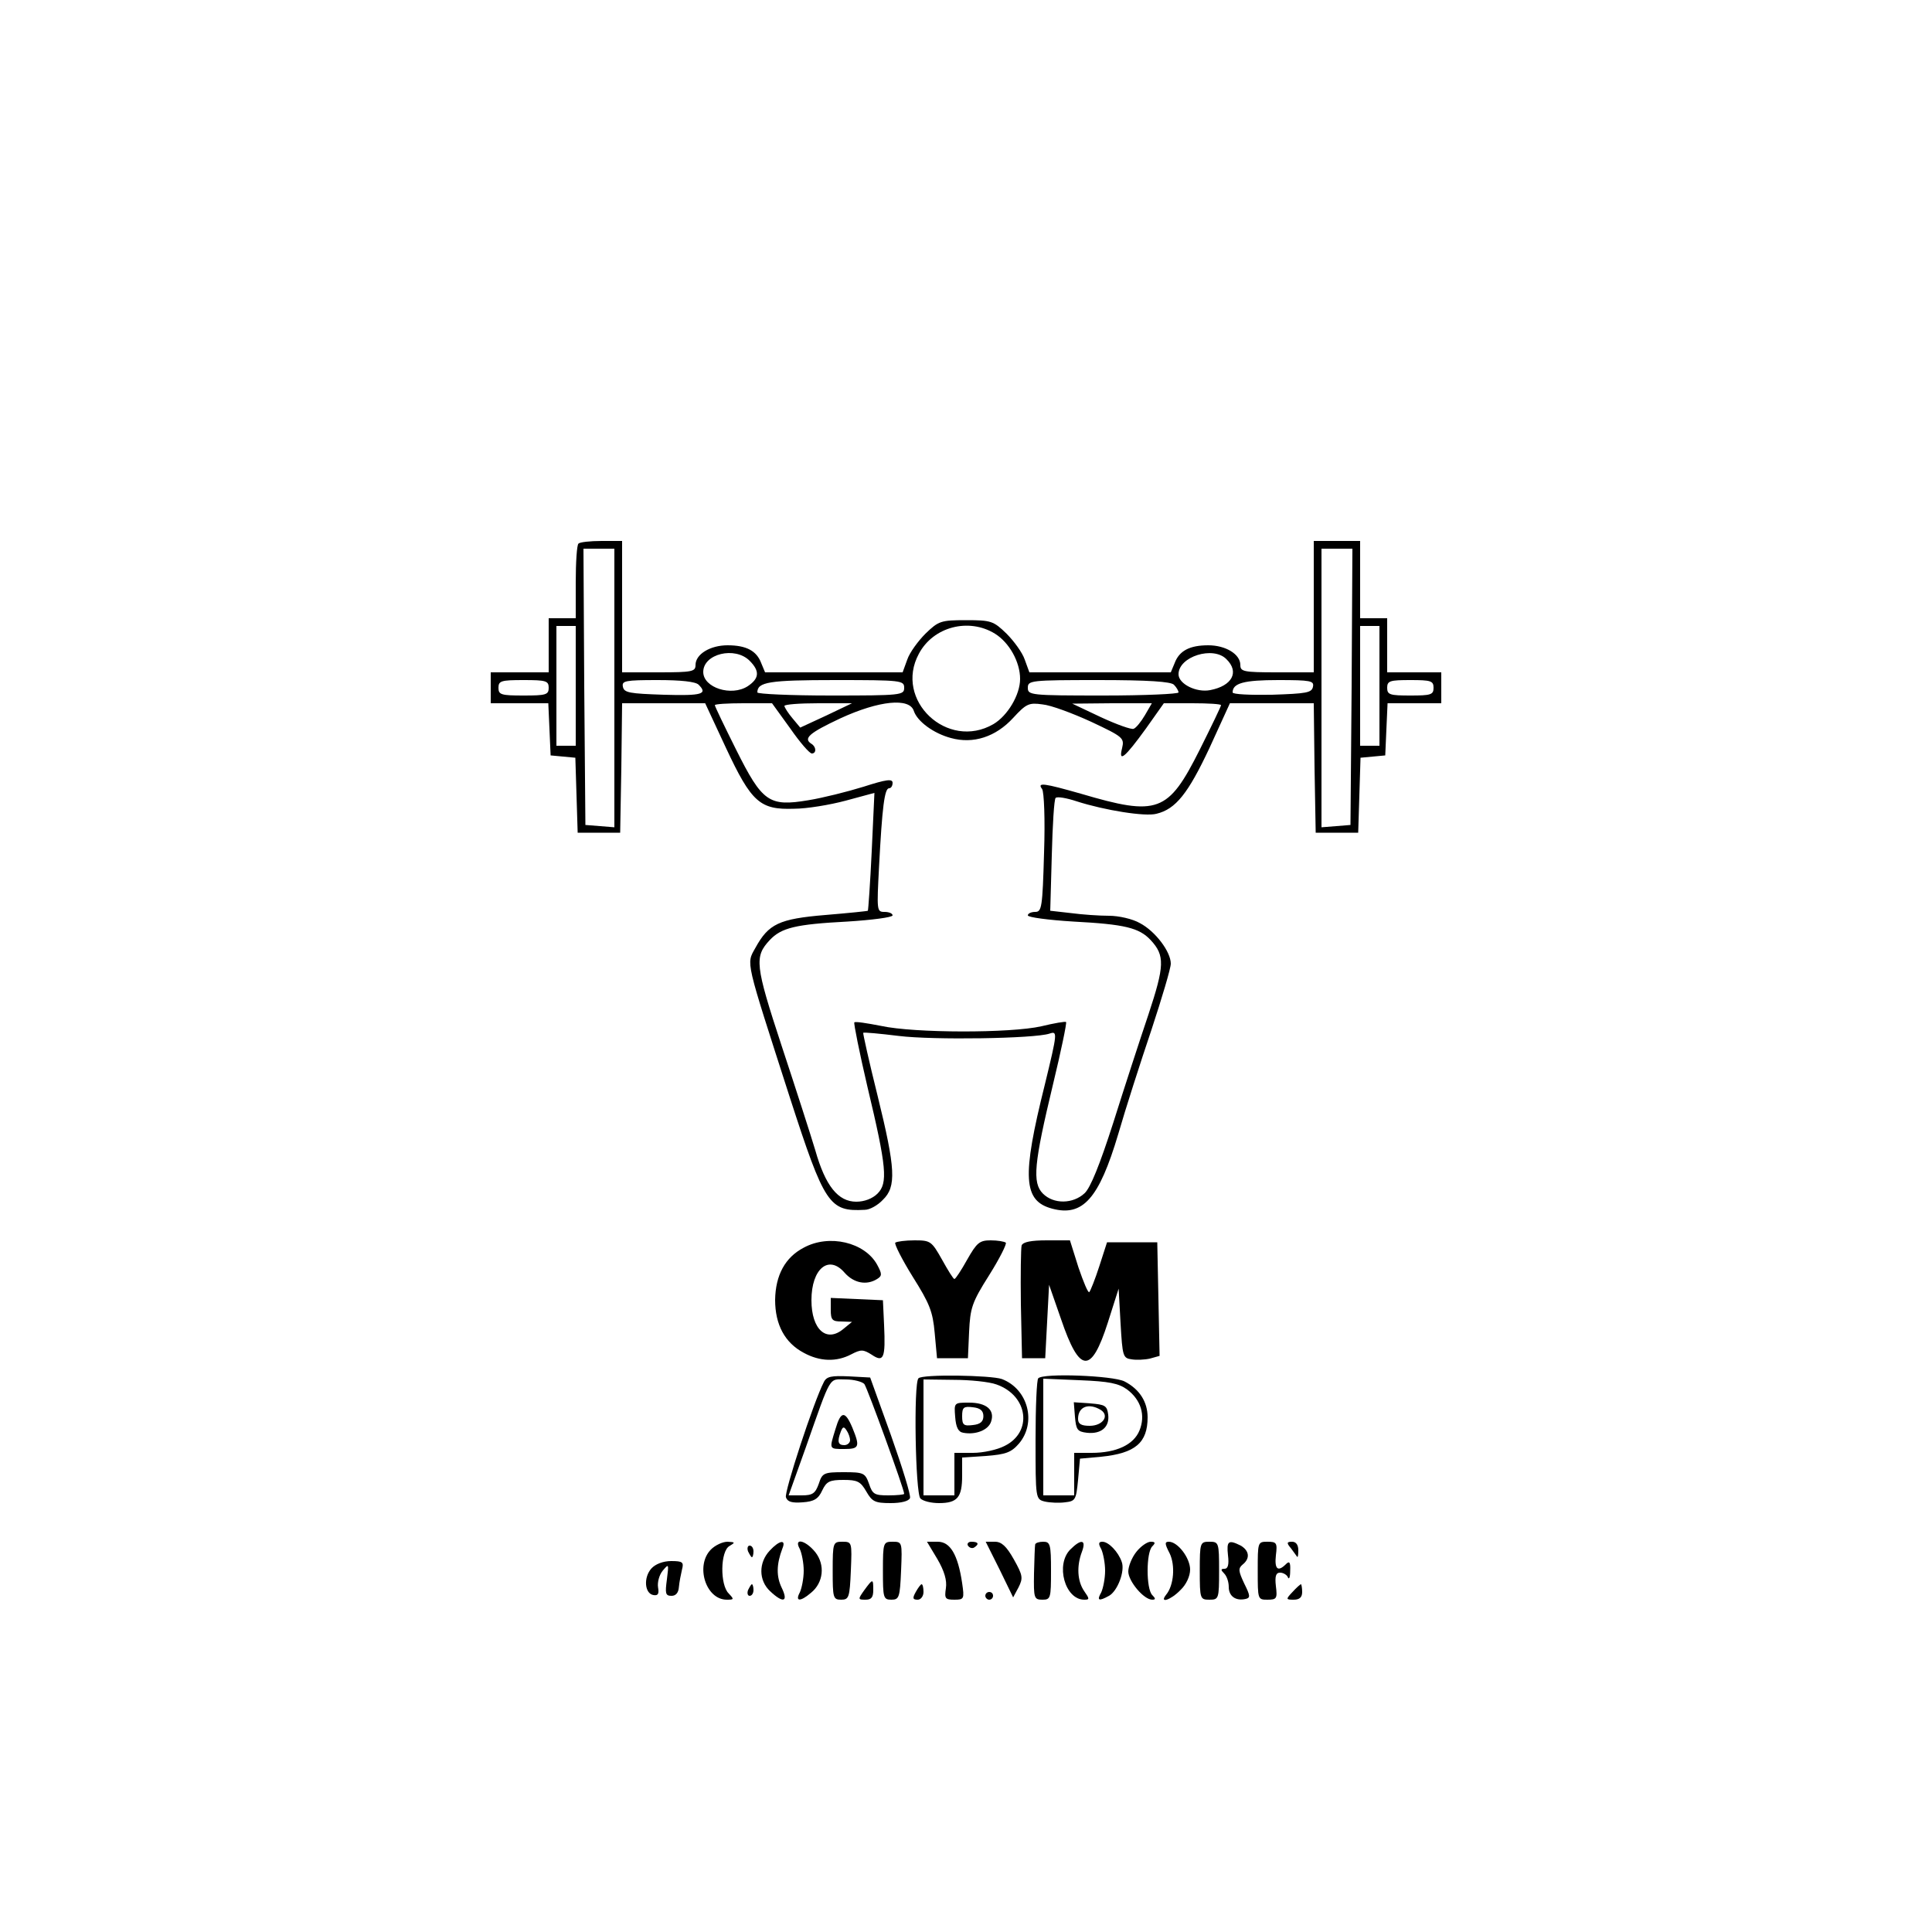 <?xml version="1.0" standalone="no"?>
<!DOCTYPE svg PUBLIC "-//W3C//DTD SVG 20010904//EN"
 "http://www.w3.org/TR/2001/REC-SVG-20010904/DTD/svg10.dtd">
<svg version="1.0" xmlns="http://www.w3.org/2000/svg"
 width="500pt" height="500pt" viewBox="0 0 500 500"
 preserveAspectRatio="xMidYMid meet">

<g transform="translate(0,500) scale(0.1,-0.1)"
fill="#000000" stroke="none">
<path d="M1497 3593 c-4 -3 -7 -48 -7 -100 l0 -93 -35 0 -35 0 0 -70 0 -70
-75 0 -75 0 0 -40 0 -40 75 0 74 0 3 -67 3 -68 32 -3 32 -3 3 -97 3 -97 55 0
55 0 3 168 2 167 108 0 107 0 54 -116 c66 -141 88 -160 176 -157 33 0 93 10
134 21 l74 20 -7 -151 c-4 -84 -9 -153 -10 -154 -1 -1 -50 -6 -110 -11 -120
-10 -147 -23 -181 -85 -24 -43 -27 -26 89 -387 90 -278 102 -296 194 -291 13
0 34 12 47 26 35 34 33 79 -14 270 -22 88 -38 161 -37 162 1 2 43 -2 92 -8 89
-11 351 -7 390 6 21 7 21 4 -12 -132 -60 -240 -56 -301 19 -321 79 -21 121 25
171 193 19 66 58 187 86 270 27 82 50 159 50 171 0 31 -40 84 -80 105 -19 11
-55 19 -80 19 -25 0 -69 3 -99 7 l-53 6 4 143 c2 78 6 146 10 149 4 4 28 0 55
-9 72 -23 177 -40 206 -32 50 12 82 53 137 170 l53 116 108 0 109 0 2 -167 3
-168 55 0 55 0 3 97 3 97 32 3 32 3 3 68 3 67 69 0 70 0 0 40 0 40 -70 0 -70
0 0 70 0 70 -35 0 -35 0 0 100 0 100 -60 0 -60 0 0 -170 0 -170 -95 0 c-87 0
-95 2 -95 19 0 28 -38 51 -83 51 -48 0 -75 -14 -87 -46 l-10 -24 -183 0 -183
0 -12 33 c-6 18 -28 48 -47 67 -34 33 -40 35 -105 35 -65 0 -71 -2 -105 -35
-19 -19 -41 -49 -47 -67 l-12 -33 -178 0 -178 0 -10 24 c-12 32 -39 46 -87 46
-45 0 -83 -23 -83 -51 0 -17 -8 -19 -95 -19 l-95 0 0 170 0 170 -53 0 c-30 0
-57 -3 -60 -7z m93 -374 l0 -360 -37 3 -38 3 -3 358 -2 357 40 0 40 0 0 -361z
m1908 4 l-3 -358 -37 -3 -38 -3 0 360 0 361 40 0 40 0 -2 -357z m-2008 2 l0
-155 -25 0 -25 0 0 155 0 155 25 0 25 0 0 -155z m1085 135 c37 -23 65 -73 65
-117 0 -41 -32 -95 -69 -117 -119 -69 -258 62 -193 182 37 70 129 94 197 52z
m995 -135 l0 -155 -25 0 -25 0 0 155 0 155 25 0 25 0 0 -155z m-1630 65 c27
-27 25 -46 -5 -66 -42 -27 -115 -4 -115 37 0 47 82 67 120 29z m1234 4 c34
-33 15 -69 -42 -80 -36 -7 -82 16 -82 41 0 46 90 74 124 39z m-1754 -74 c0
-18 -7 -20 -65 -20 -58 0 -65 2 -65 20 0 18 7 20 65 20 58 0 65 -2 65 -20z
m388 8 c24 -24 10 -29 -90 -26 -89 3 -103 5 -106 21 -3 15 6 17 90 17 60 0 98
-4 106 -12z m532 -8 c0 -19 -7 -20 -190 -20 -104 0 -190 4 -190 8 0 27 30 32
202 32 171 0 178 -1 178 -20z m698 8 c7 -7 12 -16 12 -20 0 -4 -88 -8 -195 -8
-188 0 -195 1 -195 20 0 19 7 20 183 20 129 0 187 -4 195 -12z m360 -5 c-3
-16 -17 -18 -106 -21 -56 -1 -102 1 -102 6 0 24 29 32 118 32 84 0 93 -2 90
-17z m312 -3 c0 -18 -7 -20 -60 -20 -53 0 -60 2 -60 20 0 18 7 20 60 20 53 0
60 -2 60 -20z m-1665 -105 c25 -36 50 -65 56 -65 12 0 12 17 -1 25 -22 14 -6
28 75 66 100 46 179 54 190 19 9 -27 51 -58 96 -70 58 -16 116 3 161 52 34 37
41 40 76 35 22 -2 78 -23 126 -45 83 -39 86 -42 80 -68 -10 -39 7 -25 62 51
l46 65 74 0 c41 0 74 -2 74 -5 0 -3 -25 -55 -55 -115 -82 -163 -108 -173 -308
-114 -95 27 -114 30 -100 12 5 -8 8 -78 5 -165 -4 -142 -6 -153 -23 -153 -10
0 -19 -4 -19 -9 0 -5 53 -12 118 -16 133 -7 170 -16 200 -48 37 -40 36 -66 -6
-193 -22 -65 -63 -191 -91 -280 -35 -109 -59 -168 -74 -182 -30 -28 -80 -29
-108 -1 -28 28 -23 78 26 282 21 87 36 159 34 162 -2 2 -31 -3 -64 -11 -79
-18 -328 -18 -415 1 -36 7 -67 12 -69 9 -2 -2 13 -77 34 -167 50 -209 53 -249
26 -276 -13 -13 -34 -21 -55 -21 -47 0 -80 41 -106 133 -12 40 -51 161 -87
270 -69 210 -71 231 -31 274 30 32 67 41 201 48 64 4 117 11 117 16 0 5 -9 9
-21 9 -20 0 -20 3 -14 118 8 152 14 202 26 202 5 0 9 6 9 14 0 11 -16 9 -75
-10 -42 -13 -106 -29 -143 -35 -102 -17 -119 -5 -187 131 -30 60 -55 112 -55
115 0 3 33 5 74 5 l74 0 47 -65z m93 33 l-67 -31 -20 24 c-11 13 -20 27 -21
32 0 4 39 7 88 7 l87 0 -67 -32z m825 1 c-10 -17 -23 -33 -29 -35 -5 -3 -44
11 -85 30 l-74 35 103 1 103 0 -18 -31z"/>
<path d="M2080 1771 c-48 -25 -73 -71 -74 -135 0 -64 25 -111 74 -137 42 -23
85 -24 123 -4 25 13 31 13 53 -1 31 -21 36 -9 32 77 l-3 64 -67 3 -68 3 0 -31
c0 -26 4 -30 28 -30 l27 -1 -22 -18 c-44 -37 -83 -2 -83 74 0 82 45 119 86 71
24 -27 57 -33 84 -16 13 8 13 13 0 37 -32 58 -124 80 -190 44z"/>
<path d="M2317 1784 c-3 -3 17 -43 45 -88 44 -70 52 -90 57 -146 l6 -65 40 0
40 0 3 68 c3 62 7 76 52 147 27 43 46 81 43 84 -4 3 -21 6 -39 6 -29 0 -36 -6
-61 -50 -15 -27 -30 -50 -33 -50 -3 0 -17 23 -32 50 -27 48 -30 50 -71 50 -24
0 -46 -3 -50 -6z"/>
<path d="M2644 1777 c-2 -7 -3 -76 -2 -152 l3 -140 30 0 30 0 5 95 5 95 31
-89 c48 -141 78 -143 121 -9 l28 88 5 -90 c5 -85 6 -90 29 -93 12 -2 34 -1 47
2 l25 7 -3 147 -3 147 -65 0 -65 0 -20 -62 c-11 -34 -23 -64 -26 -67 -3 -3
-15 26 -28 64 l-22 70 -60 0 c-40 0 -61 -4 -65 -13z"/>
<path d="M2132 1423 c-26 -50 -103 -285 -98 -298 4 -12 16 -15 43 -13 30 2 41
9 51 31 11 23 19 27 55 27 36 0 44 -4 59 -30 15 -26 22 -30 63 -30 27 0 47 5
50 13 3 6 -20 80 -49 162 l-54 150 -55 3 c-45 2 -58 0 -65 -15z m105 -5 c8
-11 103 -272 103 -284 0 -2 -18 -4 -41 -4 -36 0 -41 3 -50 30 -10 28 -14 30
-65 30 -52 0 -56 -2 -65 -30 -9 -25 -16 -30 -44 -30 l-34 0 44 123 c68 193 59
177 104 177 21 0 43 -6 48 -12z"/>
<path d="M2162 1301 c-16 -52 -17 -51 23 -51 39 0 41 6 21 55 -19 45 -30 44
-44 -4z m38 -28 c0 -7 -7 -13 -15 -13 -16 0 -19 9 -9 35 5 13 8 14 15 3 5 -7
9 -19 9 -25z"/>
<path d="M2377 1433 c-13 -12 -8 -298 5 -311 7 -7 28 -12 48 -12 48 0 60 15
60 71 l0 47 62 4 c51 4 65 9 85 32 46 54 24 141 -44 167 -28 10 -206 13 -216
2z m202 -16 c82 -29 94 -123 21 -159 -19 -10 -56 -18 -82 -18 l-48 0 0 -55 0
-55 -40 0 -40 0 0 150 0 150 78 -1 c42 0 92 -5 111 -12z"/>
<path d="M2472 1333 c2 -27 8 -39 21 -41 32 -6 65 7 72 29 10 30 -12 49 -57
49 -39 0 -39 0 -36 -37z m73 2 c0 -14 -8 -21 -27 -23 -24 -3 -28 0 -28 23 0
23 4 26 28 23 19 -2 27 -9 27 -23z"/>
<path d="M2687 1433 c-4 -3 -7 -75 -7 -159 0 -153 0 -154 24 -160 13 -3 37 -4
52 -2 27 3 29 6 34 58 l5 55 55 5 c88 9 120 36 120 102 0 40 -21 73 -60 93
-30 15 -210 22 -223 8z m230 -29 c36 -27 48 -67 32 -106 -15 -37 -60 -58 -124
-58 l-45 0 0 -55 0 -55 -40 0 -40 0 0 151 0 151 95 -4 c75 -3 100 -8 122 -24z"/>
<path d="M2782 1333 c3 -33 6 -38 31 -41 37 -4 59 15 55 47 -3 23 -8 26 -46
29 l-43 3 3 -38z m67 18 c23 -15 5 -41 -29 -41 -22 0 -30 5 -30 18 0 32 28 42
59 23z"/>
<path d="M1840 990 c-41 -41 -14 -130 41 -130 19 0 19 1 5 16 -23 22 -22 110
2 123 15 9 15 10 -5 11 -13 0 -32 -9 -43 -20z"/>
<path d="M1992 987 c-29 -31 -29 -77 1 -105 34 -32 48 -28 30 9 -14 29 -14 60
2 102 10 24 -8 21 -33 -6z"/>
<path d="M2070 991 c5 -11 10 -36 10 -56 0 -20 -5 -45 -10 -56 -13 -24 1 -25
29 -1 32 26 37 72 11 105 -26 32 -57 38 -40 8z"/>
<path d="M2155 935 c0 -70 1 -75 22 -75 20 0 22 6 25 75 3 74 3 75 -22 75 -24
0 -25 -2 -25 -75z"/>
<path d="M2285 935 c0 -70 1 -75 22 -75 20 0 22 6 25 75 3 74 3 75 -22 75 -24
0 -25 -2 -25 -75z"/>
<path d="M2426 965 c18 -31 25 -55 22 -75 -4 -27 -2 -30 22 -30 25 0 26 2 20
43 -11 74 -31 107 -63 107 l-28 0 27 -45z"/>
<path d="M2505 1000 c4 -6 11 -8 16 -5 14 9 11 15 -7 15 -8 0 -12 -5 -9 -10z"/>
<path d="M2587 938 l35 -72 14 26 c12 24 11 31 -12 72 -19 34 -32 46 -49 46
l-24 0 36 -72z"/>
<path d="M2679 1003 c-1 -5 -2 -38 -3 -75 -1 -64 0 -68 22 -68 21 0 22 4 22
75 0 68 -2 75 -20 75 -11 0 -20 -3 -21 -7z"/>
<path d="M2770 990 c-39 -39 -14 -130 36 -130 14 0 14 2 0 22 -18 26 -20 65
-6 102 12 32 -2 34 -30 6z"/>
<path d="M2850 991 c5 -11 10 -36 10 -56 0 -20 -5 -45 -10 -56 -12 -21 -7 -24
20 -9 22 12 42 64 33 88 -9 26 -34 52 -50 52 -10 0 -11 -5 -3 -19z"/>
<path d="M2941 984 c-12 -15 -21 -38 -21 -51 0 -25 40 -73 62 -73 9 0 9 3 0
12 -16 16 -16 110 0 126 9 9 8 12 -4 12 -9 0 -26 -12 -37 -26z"/>
<path d="M3027 980 c15 -31 11 -83 -9 -107 -19 -24 12 -14 37 12 15 14 25 36
25 53 0 30 -32 72 -55 72 -11 0 -11 -5 2 -30z"/>
<path d="M3105 935 c0 -73 1 -75 25 -75 24 0 25 2 25 75 0 73 -1 75 -25 75
-24 0 -25 -2 -25 -75z"/>
<path d="M3178 975 c3 -24 0 -35 -9 -35 -10 0 -10 -3 -1 -12 7 -7 12 -22 12
-35 0 -24 18 -37 44 -31 12 3 12 8 -4 40 -15 32 -16 39 -4 49 20 16 17 36 -5
49 -32 16 -37 12 -33 -25z"/>
<path d="M3255 935 c0 -74 0 -75 25 -75 24 0 26 3 22 35 -3 26 0 35 11 35 8 0
18 -6 20 -12 3 -7 6 0 6 17 1 22 -2 26 -11 17 -21 -21 -30 -13 -26 23 4 32 2
35 -22 35 -25 0 -25 -1 -25 -75z"/>
<path d="M3341 993 c7 -10 15 -20 16 -22 2 -2 3 5 3 17 0 14 -6 22 -16 22 -14
0 -15 -3 -3 -17z"/>
<path d="M1936 985 c4 -8 8 -15 10 -15 2 0 4 7 4 15 0 8 -4 15 -10 15 -5 0 -7
-7 -4 -15z"/>
<path d="M1686 941 c-21 -23 -18 -65 5 -69 12 -2 15 3 12 20 -2 13 3 32 12 43
16 19 16 18 11 -22 -5 -37 -4 -43 12 -43 11 0 18 8 19 23 1 12 5 32 8 45 5 19
2 22 -28 22 -21 0 -41 -8 -51 -19z"/>
<path d="M2237 885 c-17 -24 -17 -25 3 -25 15 0 20 6 20 25 0 30 -1 30 -23 0z"/>
<path d="M1936 885 c-3 -8 -1 -15 4 -15 6 0 10 7 10 15 0 8 -2 15 -4 15 -2 0
-6 -7 -10 -15z"/>
<path d="M2370 880 c-9 -16 -8 -20 5 -20 8 0 15 9 15 20 0 11 -2 20 -5 20 -2
0 -9 -9 -15 -20z"/>
<path d="M3345 880 c-18 -19 -17 -20 3 -20 15 0 22 6 22 20 0 11 -2 20 -3 20
-2 0 -12 -9 -22 -20z"/>
<path d="M2550 870 c0 -5 5 -10 10 -10 6 0 10 5 10 10 0 6 -4 10 -10 10 -5 0
-10 -4 -10 -10z"/>
</g>
</svg>
